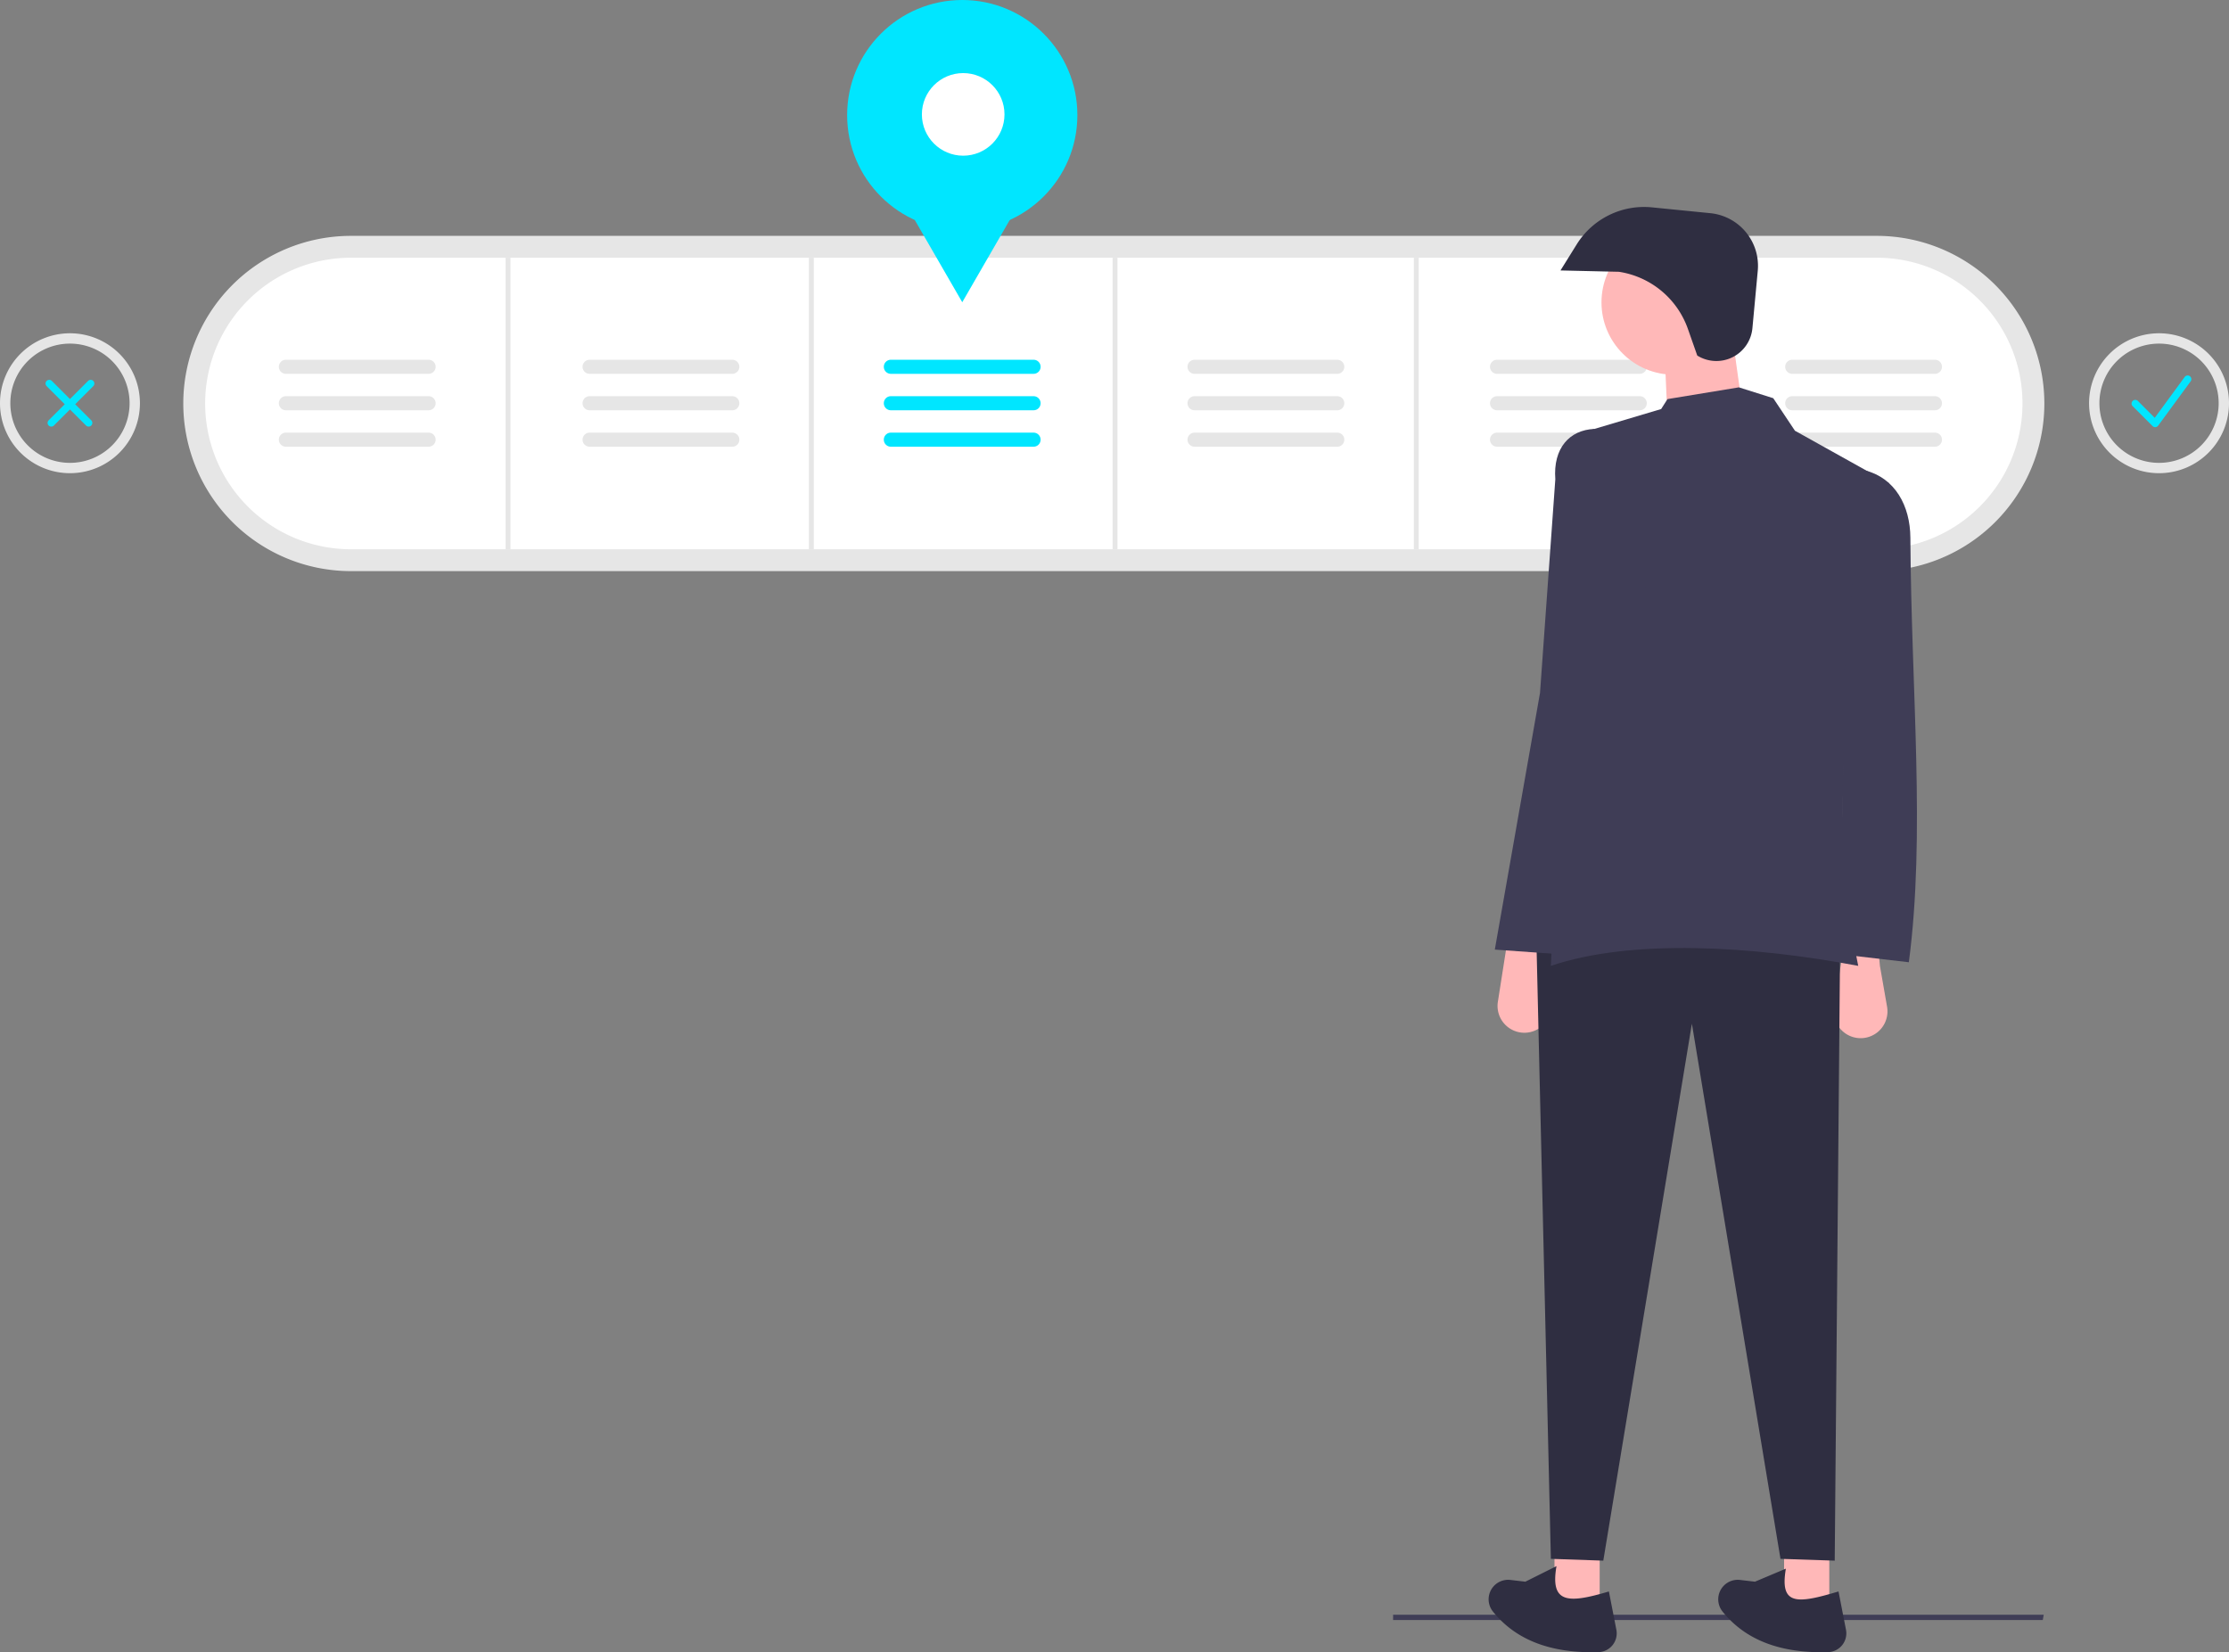 <svg id="a3264d4e-838f-4e8b-aa0e-ebd578e83807" data-name="Layer 1" xmlns="http://www.w3.org/2000/svg" width="917.44" height="680.099" viewBox="0 0 917.44 680.099"><rect x="0" y="0" width="917.44" height="680.099" fill="#808080" stroke="none"/><path d="M285.72,345.037a69,69,0,0,1,0-138h628a69,69,0,0,1,0,138Z" transform="translate(-141.28 -109.951)" fill="#e6e6e6"/><path d="M285.72,216.037a60,60,0,0,0,0,120h628a60,60,0,0,0,0-120Z" transform="translate(-141.28 -109.951)" fill="#fff"/><rect x="208.107" y="106.087" width="2" height="120" fill="#e6e6e6"/><rect x="332.94" y="106.087" width="2" height="120" fill="#e6e6e6"/><rect x="457.94" y="106.087" width="2" height="120" fill="#e6e6e6"/><rect x="581.94" y="106.087" width="2" height="120" fill="#e6e6e6"/><rect x="706.94" y="106.087" width="2" height="120" fill="#e6e6e6"/><path d="M383.897,258.037a2.896,2.896,0,0,0,0,5.791H442.637a2.896,2.896,0,1,0,0-5.791Z" transform="translate(-141.28 -109.951)" fill="#e6e6e6"/><path d="M383.897,273.037a2.896,2.896,0,0,0,0,5.791H442.637a2.896,2.896,0,1,0,0-5.791Z" transform="translate(-141.28 -109.951)" fill="#e6e6e6"/><path d="M383.897,288.037a2.896,2.896,0,0,0,0,5.791H442.637a2.896,2.896,0,1,0,0-5.791Z" transform="translate(-141.28 -109.951)" fill="#e6e6e6"/><path d="M507.897,258.037a2.896,2.896,0,0,0,0,5.791H566.637a2.896,2.896,0,1,0,0-5.791Z" transform="translate(-141.28 -109.951)" fill="#00e6ff"/><path d="M507.897,273.037a2.896,2.896,0,0,0,0,5.791H566.637a2.896,2.896,0,1,0,0-5.791Z" transform="translate(-141.28 -109.951)" fill="#00e6ff"/><path d="M507.897,288.037a2.896,2.896,0,0,0,0,5.791H566.637a2.896,2.896,0,1,0,0-5.791Z" transform="translate(-141.28 -109.951)" fill="#00e6ff"/><path d="M632.897,258.037a2.896,2.896,0,0,0,0,5.791H691.637a2.896,2.896,0,1,0,0-5.791Z" transform="translate(-141.28 -109.951)" fill="#e6e6e6"/><path d="M632.897,273.037a2.896,2.896,0,0,0,0,5.791H691.637a2.896,2.896,0,1,0,0-5.791Z" transform="translate(-141.28 -109.951)" fill="#e6e6e6"/><path d="M632.897,288.037a2.896,2.896,0,0,0,0,5.791H691.637a2.896,2.896,0,1,0,0-5.791Z" transform="translate(-141.28 -109.951)" fill="#e6e6e6"/><path d="M757.397,258.037a2.896,2.896,0,0,0,0,5.791H816.137a2.896,2.896,0,1,0,0-5.791Z" transform="translate(-141.28 -109.951)" fill="#e6e6e6"/><path d="M757.397,273.037a2.896,2.896,0,0,0,0,5.791H816.137a2.896,2.896,0,1,0,0-5.791Z" transform="translate(-141.28 -109.951)" fill="#e6e6e6"/><path d="M757.397,288.037a2.896,2.896,0,0,0,0,5.791H816.137a2.896,2.896,0,1,0,0-5.791Z" transform="translate(-141.28 -109.951)" fill="#e6e6e6"/><path d="M878.897,258.037a2.896,2.896,0,0,0,0,5.791H937.637a2.896,2.896,0,1,0,0-5.791Z" transform="translate(-141.28 -109.951)" fill="#e6e6e6"/><path d="M878.897,273.037a2.896,2.896,0,0,0,0,5.791H937.637a2.896,2.896,0,1,0,0-5.791Z" transform="translate(-141.28 -109.951)" fill="#e6e6e6"/><path d="M878.897,288.037a2.896,2.896,0,0,0,0,5.791H937.637a2.896,2.896,0,1,0,0-5.791Z" transform="translate(-141.28 -109.951)" fill="#e6e6e6"/><path d="M258.897,258.037a2.896,2.896,0,0,0,0,5.791H317.637a2.896,2.896,0,1,0,0-5.791Z" transform="translate(-141.28 -109.951)" fill="#e6e6e6"/><path d="M258.897,273.037a2.896,2.896,0,0,0,0,5.791H317.637a2.896,2.896,0,1,0,0-5.791Z" transform="translate(-141.28 -109.951)" fill="#e6e6e6"/><path d="M258.897,288.037a2.896,2.896,0,0,0,0,5.791H317.637a2.896,2.896,0,1,0,0-5.791Z" transform="translate(-141.28 -109.951)" fill="#e6e6e6"/><circle cx="396.058" cy="47.382" r="47.382" fill="#00e6ff"/><polygon points="396.058 124.408 381.242 98.747 366.427 73.086 396.058 73.086 425.688 73.086 410.873 98.747 396.058 124.408" fill="#00e6ff"/><circle cx="396.44" cy="47.086" r="17" fill="#fff"/><path d="M1029.924,247.136a28.796,28.796,0,1,0,28.796,28.796A28.796,28.796,0,0,0,1029.924,247.136Zm0,53.338a24.542,24.542,0,1,1,24.542-24.542A24.542,24.542,0,0,1,1029.924,300.475Z" transform="translate(-141.28 -109.951)" fill="#e6e6e6"/><path d="M1028.333,285.781a1.518,1.518,0,0,1-1.074-.445l-8.205-8.205a1.519,1.519,0,0,1,2.148-2.148l6.952,6.952,12.323-16.804a1.519,1.519,0,0,1,2.451,1.797l-13.37,18.232a1.521,1.521,0,0,1-1.11.617C1028.41,285.779,1028.371,285.781,1028.333,285.781Z" transform="translate(-141.28 -109.951)" fill="#00e6ff"/><path d="M170.076,247.136a28.796,28.796,0,1,0,28.796,28.796A28.796,28.796,0,0,0,170.076,247.136Zm0,53.338a24.542,24.542,0,1,1,24.542-24.542A24.542,24.542,0,0,1,170.076,300.475Z" transform="translate(-141.28 -109.951)" fill="#e6e6e6"/><path d="M162.391,285.549a1.519,1.519,0,0,1-1.074-2.594l16.194-16.193a1.519,1.519,0,1,1,2.148,2.148l-16.194,16.193A1.514,1.514,0,0,1,162.391,285.549Z" transform="translate(-141.28 -109.951)" fill="#00e6ff"/><path d="M177.761,285.549a1.514,1.514,0,0,1-1.074-.445l-16.193-16.193a1.519,1.519,0,1,1,2.148-2.148L178.835,282.955a1.519,1.519,0,0,1-1.074,2.594Z" transform="translate(-141.28 -109.951)" fill="#00e6ff"/><polygon points="840.792 666.843 573.391 666.843 573.391 664.658 841.188 664.658 840.792 666.843" fill="#3f3d56"/><rect x="639.812" y="637.192" width="18.604" height="25.301" fill="#ffb8b8"/><rect x="734.32" y="637.192" width="18.604" height="25.301" fill="#ffb8b8"/><path d="M907.11,537.29h0a11.04,11.04,0,0,1-10.906-12.75l3.047-19.425.906-5.777h14.139l.744,8.186,2.944,16.824A11.04,11.04,0,0,1,907.11,537.29Z" transform="translate(-141.28 -109.951)" fill="#ffb8b8"/><path d="M768.697,535.058h0A11.04,11.04,0,0,1,757.791,522.308l3.047-19.425.906-5.777h14.139l.744,8.186,2.944,16.824A11.04,11.04,0,0,1,768.697,535.058Z" transform="translate(-141.28 -109.951)" fill="#ffb8b8"/><polygon points="755.156 642.401 732.832 641.657 696.368 421.387 659.904 642.401 638.324 641.657 632.371 387.155 757.389 387.155 755.156 642.401" fill="#2f2e41"/><path d="M799.23,790.01c-18.941.548-33.768-4.573-43.49-16.728a8.03,8.03,0,0,1-.608-9.143h0a8.028,8.028,0,0,1,7.816-3.843l6.155.719,12.817-6.404c-2.622,15.247,4.51,15.534,21.569,10.423l3.073,15.751A7.735,7.735,0,0,1,799.23,790.01Z" transform="translate(-141.28 -109.951)" fill="#2f2e41"/><path d="M893.738,790.01c-18.941.548-33.768-4.573-43.49-16.728a8.03,8.03,0,0,1-.608-9.143h0a8.028,8.028,0,0,1,7.816-3.843l6.155.719,12.721-5.367c-2.622,15.247,4.606,14.496,21.665,9.386l3.073,15.751A7.735,7.735,0,0,1,893.738,790.01Z" transform="translate(-141.28 -109.951)" fill="#2f2e41"/><circle cx="688.927" cy="124.468" r="29.766" fill="#ffb8b8"/><polygon points="718.693 178.792 686.694 180.28 685.206 146.793 712.74 136.375 718.693 178.792" fill="#ffb8b8"/><path d="M906.111,507.524c-43.636-8.257-93.35-11.215-126.507,0L790.022,288.742l34.975-10.418,2.605-4.093,29.394-4.837,14.139,4.465,8.93,13.395,38.696,21.581C899.714,382.518,894.072,449.464,906.111,507.524Z" transform="translate(-141.28 -109.951)" fill="#3f3d56"/><path d="M926.947,506.036l-31.999-3.721c6.67-32.497,3.942-74.766,5.581-117.205,1.04-26.916,6.622-51.411,8.558-81.485h0c12.136,3.164,18.419,14.433,18.491,27.713C927.921,394.325,933.871,453.343,926.947,506.036Z" transform="translate(-141.28 -109.951)" fill="#3f3d56"/><path d="M787.79,503.059l-31.255-2.232,18.604-105.67,6.298-87.934c-.98-12.824,5.874-20.275,16.026-20.713h0c22.177,26.262,24.748,62.454,17.86,103.438Z" transform="translate(-141.28 -109.951)" fill="#3f3d56"/><path d="M839.861,256.304l-3.839-10.928a35.842,35.842,0,0,0-28.399-23.551h0l-24.057-.552,6.68-10.734a32.64,32.64,0,0,1,30.95-15.234l24.043,2.397a21.779,21.779,0,0,1,19.525,23.694l-2.205,23.646A14.893,14.893,0,0,1,839.861,256.304Z" transform="translate(-141.28 -109.951)" fill="#2f2e41"/></svg>
